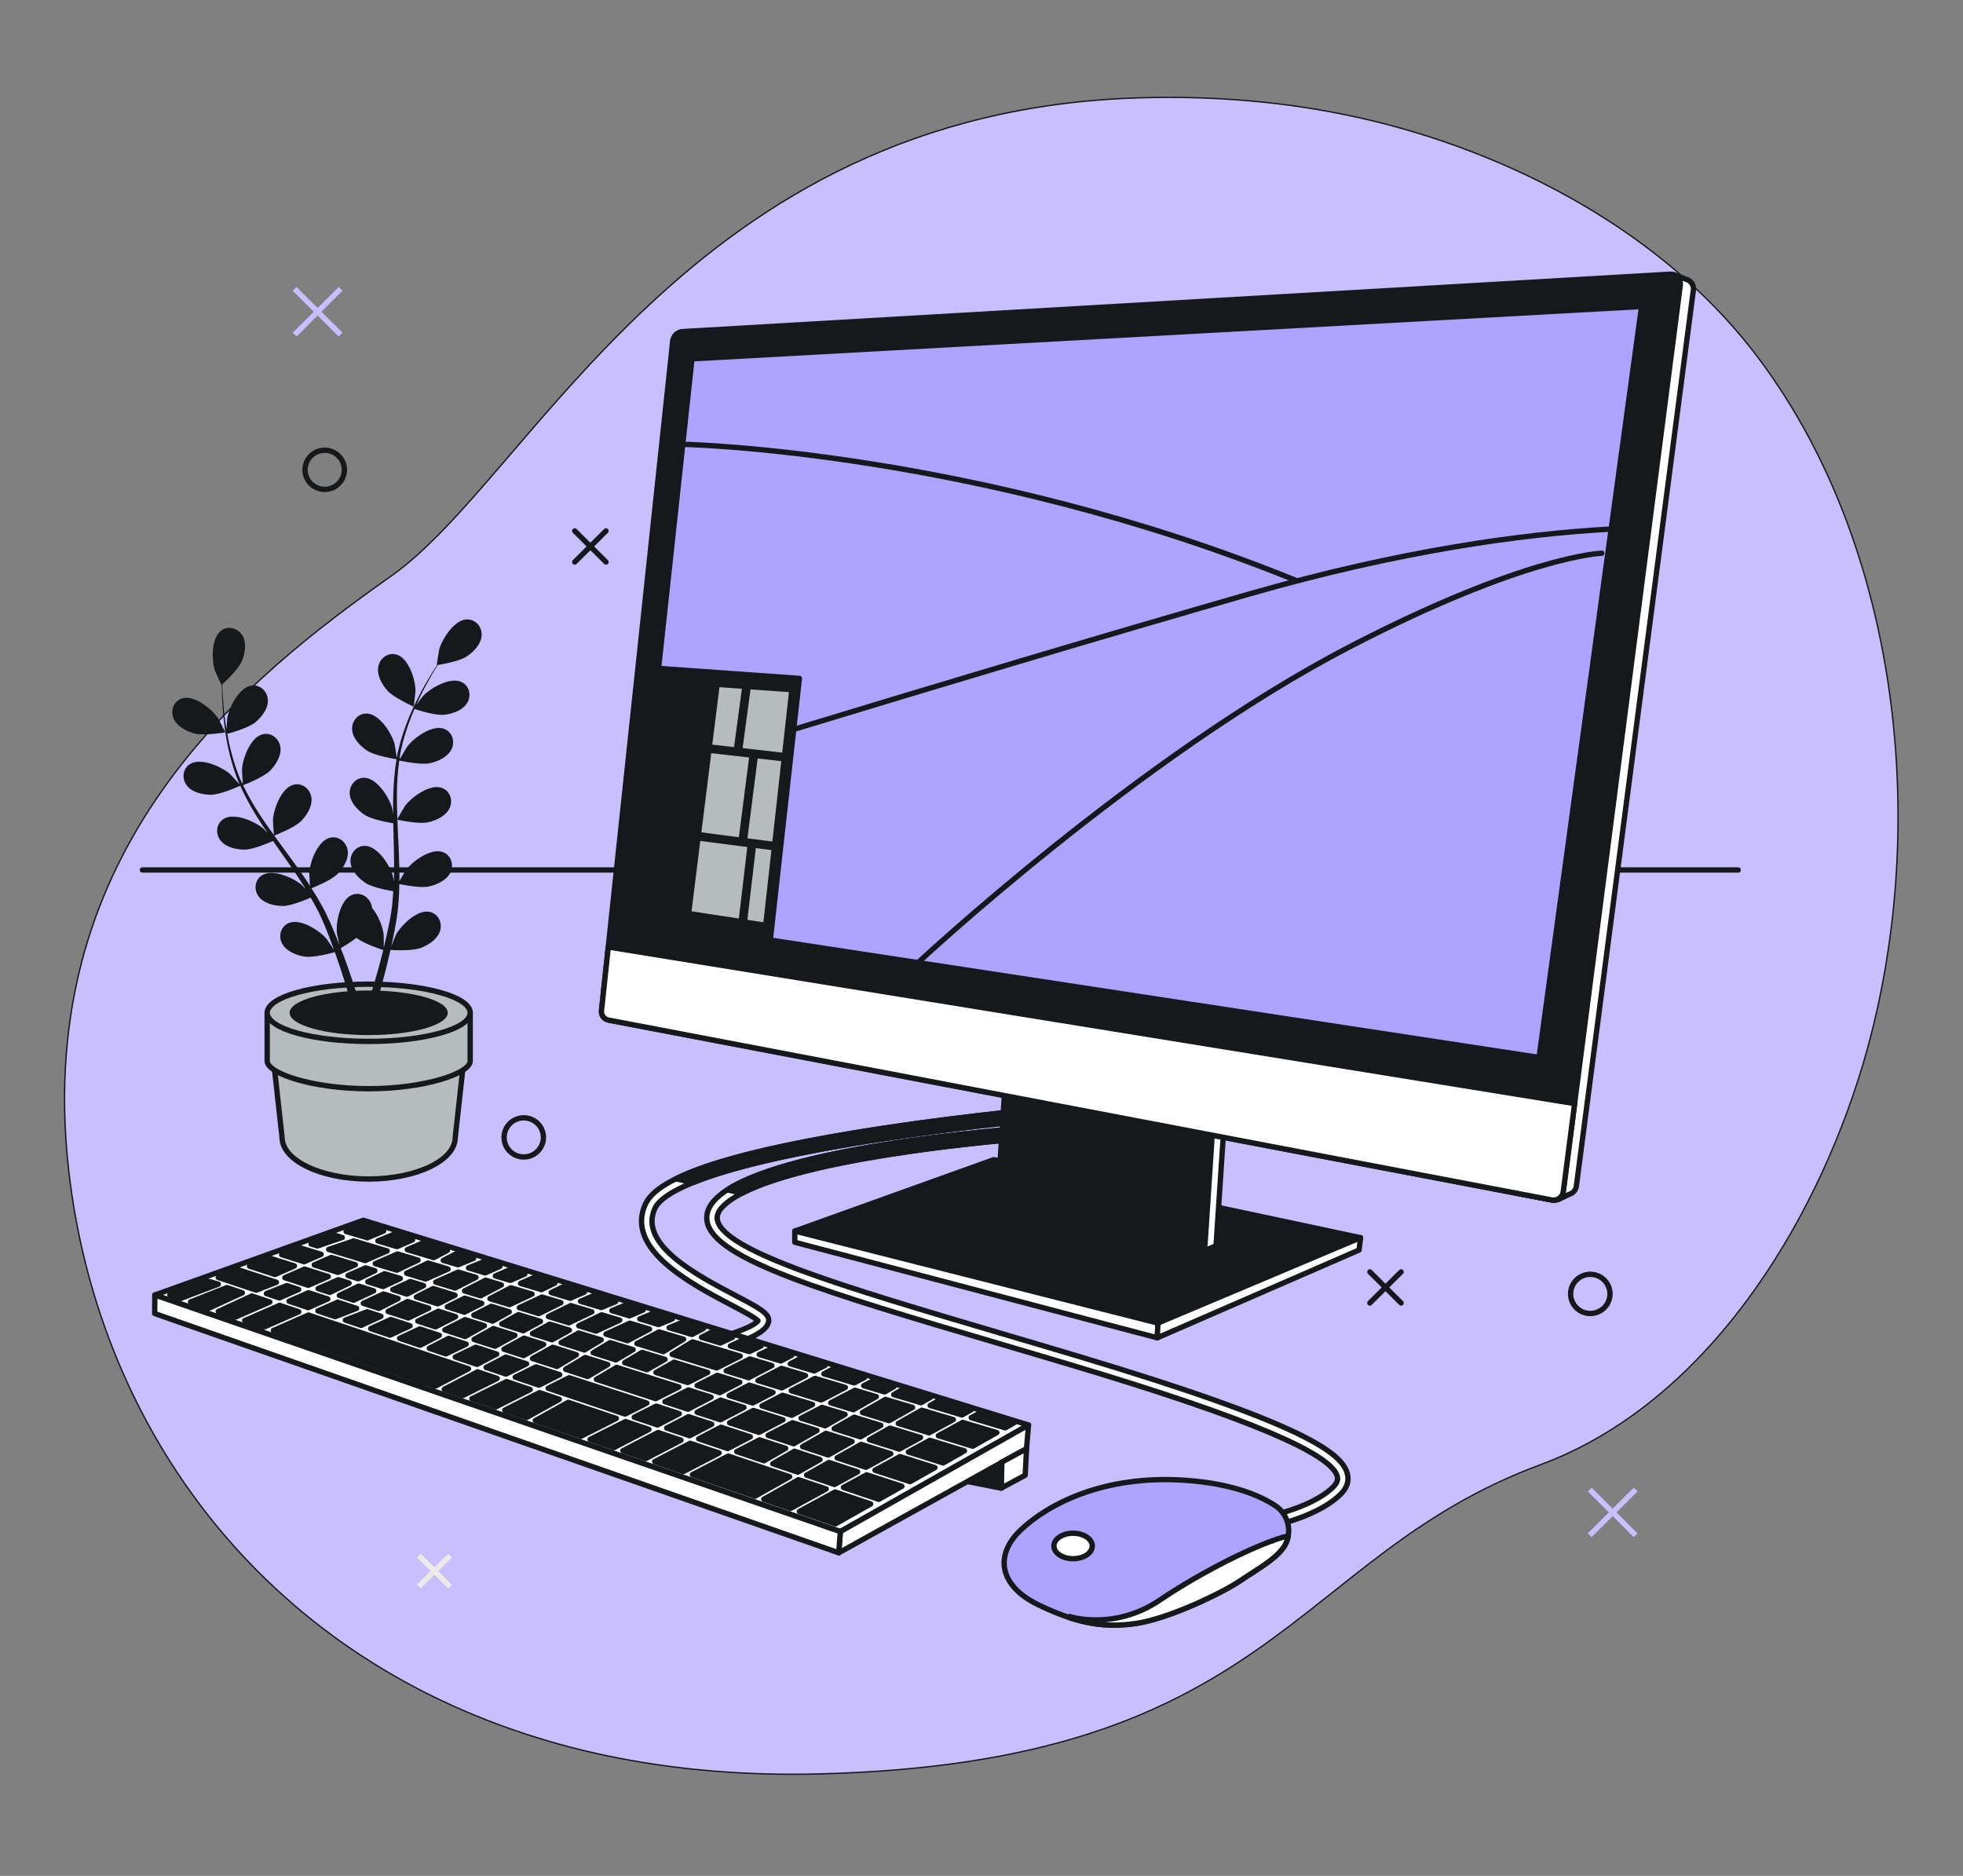 <svg width="315" height="301" viewBox="0 0 315 301" fill="none" xmlns="http://www.w3.org/2000/svg">
<rect x="0" y="0" width="315" height="301" fill="#808080" stroke="none"/>
<g clip-path="url(#clip0_1_296)">
<path d="M298.823 171.183C291.081 196.85 273.682 225.218 247.202 235.015C207.196 249.823 204.483 282.895 131.189 284.642C119.761 284.915 109.125 284.011 99.279 282.1C93.988 281.074 88.919 279.747 84.096 278.151C40.258 263.727 15.485 227.281 11.017 187.746C5.134 135.747 40.042 108.491 62.837 92.38C85.631 76.269 110.537 17.988 182.576 15.705C193.56 15.361 204.592 16.137 215.377 18.306C239.993 23.241 265.528 36.047 281.203 56.185C282.377 57.696 283.511 59.252 284.599 60.84C305.846 91.873 309.378 136.188 298.823 171.183Z" fill="#C9BFFF" stroke="#15191B" stroke-width="0.215" stroke-miterlimit="10"/>
<path d="M47.279 46.353L54.649 53.687" stroke="#C9BFFF" stroke-width="0.858" stroke-miterlimit="10"/>
<path d="M54.649 46.353L47.279 53.687" stroke="#C9BFFF" stroke-width="0.858" stroke-miterlimit="10"/>
<path d="M255.098 239.007L262.469 246.34" stroke="#C9BFFF" stroke-width="0.858" stroke-miterlimit="10"/>
<path d="M262.469 239.007L255.098 246.34" stroke="#C9BFFF" stroke-width="0.858" stroke-miterlimit="10"/>
<path d="M92.23 85.191L97.24 90.176" stroke="#15191B" stroke-width="0.858" stroke-linecap="round" stroke-linejoin="round"/>
<path d="M97.24 85.191L92.23 90.176" stroke="#15191B" stroke-width="0.858" stroke-linecap="round" stroke-linejoin="round"/>
<path d="M219.819 204.083L224.83 209.068" stroke="#15191B" stroke-width="0.858" stroke-linecap="round" stroke-linejoin="round"/>
<path d="M224.83 204.083L219.819 209.068" stroke="#15191B" stroke-width="0.858" stroke-linecap="round" stroke-linejoin="round"/>
<path d="M67.209 249.597L72.22 254.583" stroke="#EEEAE7" stroke-width="0.858" stroke-miterlimit="10"/>
<path d="M72.22 249.597L67.209 254.583" stroke="#EEEAE7" stroke-width="0.858" stroke-miterlimit="10"/>
<path d="M55.261 75.383C55.261 73.65 53.846 72.242 52.104 72.242C50.362 72.242 48.947 73.65 48.947 75.383C48.947 77.117 50.362 78.525 52.104 78.525C53.846 78.525 55.261 77.117 55.261 75.383Z" stroke="#15191B" stroke-width="0.858" stroke-linecap="round" stroke-linejoin="round"/>
<path d="M255.193 210.755C256.937 210.755 258.351 209.348 258.351 207.613C258.351 205.878 256.937 204.472 255.193 204.472C253.45 204.472 252.036 205.878 252.036 207.613C252.036 209.348 253.45 210.755 255.193 210.755Z" stroke="#15191B" stroke-width="0.858" stroke-linecap="round" stroke-linejoin="round"/>
<path d="M135.708 264.112C135.708 262.379 134.293 260.971 132.551 260.971C130.809 260.971 129.394 262.379 129.394 264.112C129.394 265.846 130.809 267.254 132.551 267.254C134.293 267.254 135.708 265.846 135.708 264.112Z" stroke="#C9BFFF" stroke-width="0.858" stroke-miterlimit="10"/>
<path d="M87.204 182.503C87.204 180.769 85.789 179.361 84.046 179.361C82.304 179.361 80.889 180.769 80.889 182.503C80.889 184.236 82.304 185.644 84.046 185.644C85.789 185.644 87.204 184.236 87.204 182.503Z" stroke="#15191B" stroke-width="0.858" stroke-linecap="round" stroke-linejoin="round"/>
<path d="M275.309 87.156C275.309 85.422 273.894 84.014 272.152 84.014C270.409 84.014 268.994 85.422 268.994 87.156C268.994 88.889 270.409 90.297 272.152 90.297C273.894 90.297 275.309 88.889 275.309 87.156Z" stroke="#C9BFFF" stroke-width="0.858" stroke-miterlimit="10"/>
<path d="M278.92 139.594H22.849" stroke="#15191B" stroke-width="0.858" stroke-linecap="round" stroke-linejoin="round"/>
<path d="M43.873 169.937L45.262 182.497C45.262 186.185 51.486 189.179 59.158 189.179C66.829 189.179 73.054 186.19 73.054 182.497L74.443 169.937H43.873Z" fill="#B6BCBE" stroke="#15191B" stroke-width="0.858" stroke-linecap="round" stroke-linejoin="round"/>
<path d="M42.875 162.509V170.252C42.875 172.232 50.166 174.691 59.163 174.691C68.16 174.691 75.451 172.227 75.451 170.252V162.509H42.875Z" fill="#B6BCBE" stroke="#15191B" stroke-width="0.858" stroke-linecap="round" stroke-linejoin="round"/>
<path d="M59.163 167.1C68.159 167.1 75.451 165.044 75.451 162.509C75.451 159.973 68.159 157.917 59.163 157.917C50.167 157.917 42.875 159.973 42.875 162.509C42.875 165.044 50.167 167.1 59.163 167.1Z" fill="#B6BCBE" stroke="#15191B" stroke-width="0.858" stroke-linecap="round" stroke-linejoin="round"/>
<path d="M59.163 166.086C66.173 166.086 71.856 164.484 71.856 162.509C71.856 160.533 66.173 158.931 59.163 158.931C52.153 158.931 46.471 160.533 46.471 162.509C46.471 164.484 52.153 166.086 59.163 166.086Z" fill="#15191B"/>
<path d="M31.181 117.688C32.691 118.097 36.144 117.52 36.149 117.52C36.186 117.514 35.072 115.366 34.987 115.24C33.995 113.763 31.207 111.499 29.285 112.04C27.902 112.434 27.321 113.953 27.833 115.229C28.356 116.532 29.892 117.336 31.175 117.688H31.181Z" fill="#15191B"/>
<path d="M66.38 113.38C66.412 113.396 66.676 110.995 66.676 110.843C66.665 109.067 65.599 105.647 63.693 105.048C62.32 104.618 60.995 105.563 60.715 106.908C60.43 108.279 61.264 109.792 62.141 110.79C63.17 111.962 66.375 113.375 66.375 113.38H66.38Z" fill="#15191B"/>
<path d="M74.912 99.38C72.917 99.454 70.974 102.469 70.488 104.176C70.446 104.323 70.06 106.708 70.097 106.703C70.097 106.703 70.129 106.703 70.14 106.698C69.828 107.171 69.501 107.685 69.152 108.248C68.519 109.298 67.817 110.491 67.141 111.841C66.46 113.186 65.757 114.672 65.161 116.296C64.559 117.924 64.01 119.673 63.677 121.544C63.677 121.565 63.677 121.586 63.667 121.607C63.593 121.029 63.334 119.421 63.297 119.3C62.817 117.593 60.879 114.572 58.883 114.494C57.447 114.436 56.418 115.702 56.502 117.073C56.592 118.47 57.801 119.71 58.91 120.446C60.161 121.27 63.376 121.78 63.635 121.822C63.334 123.608 63.176 125.463 63.112 127.354C63.075 128.431 63.075 129.523 63.086 130.611C63.007 130.112 62.933 129.67 62.912 129.607C62.431 127.9 60.494 124.879 58.498 124.801C57.062 124.743 56.032 126.009 56.117 127.38C56.206 128.783 57.416 130.017 58.524 130.753C59.649 131.493 62.384 131.987 63.107 132.103C63.118 132.523 63.123 132.938 63.133 133.358C63.186 135.365 63.244 137.372 63.239 139.336C63.239 140.03 63.213 140.713 63.186 141.396C63.112 140.954 63.049 140.581 63.033 140.529C62.553 138.822 60.615 135.801 58.619 135.722C57.183 135.664 56.154 136.93 56.243 138.302C56.333 139.699 57.542 140.939 58.651 141.674C59.728 142.383 62.246 142.856 63.107 143.003C63.059 143.702 63.017 144.401 62.943 145.078C62.88 145.541 62.854 145.987 62.764 146.444C62.685 146.901 62.611 147.353 62.532 147.799C62.352 148.656 62.172 149.538 61.977 150.368C61.845 150.946 61.708 151.492 61.576 152.049C61.587 151.361 61.576 150.011 61.56 149.895C61.417 148.724 60.726 146.891 59.702 145.677C59.681 145.504 59.649 145.336 59.596 145.168C59.184 143.859 57.769 143.045 56.449 143.607C54.612 144.39 53.889 147.899 54.052 149.664C54.063 149.769 54.295 150.888 54.454 151.592C54.295 151.193 54.153 150.804 53.984 150.395C53.662 149.586 53.313 148.782 52.944 147.92C52.748 147.51 52.558 147.095 52.358 146.675C52.173 146.255 51.919 145.835 51.703 145.414C51.175 144.443 50.594 143.481 49.987 142.525C50.7 142.241 53.218 141.201 54.153 140.245C55.082 139.294 56.001 137.829 55.789 136.442C55.583 135.086 54.311 134.067 52.917 134.425C50.985 134.918 49.733 138.28 49.628 140.051C49.623 140.161 49.691 141.443 49.739 142.142C49.369 141.569 49.005 140.996 48.609 140.434C47.474 138.801 46.275 137.183 45.087 135.565C44.723 135.071 44.364 134.572 44.005 134.073C44.258 133.973 47.284 132.801 48.329 131.735C49.258 130.784 50.177 129.318 49.966 127.932C49.76 126.576 48.487 125.557 47.094 125.914C45.161 126.408 43.91 129.77 43.804 131.541C43.799 131.672 43.894 133.516 43.947 133.983C43.155 132.885 42.379 131.787 41.656 130.674C40.658 129.135 39.76 127.574 39.005 125.993C39.127 125.946 42.284 124.738 43.356 123.645C44.285 122.694 45.203 121.228 44.992 119.842C44.786 118.486 43.514 117.467 42.12 117.824C40.188 118.318 38.937 121.68 38.831 123.451C38.826 123.566 38.9 124.969 38.952 125.636C38.894 125.652 38.905 125.646 38.842 125.662C38.055 123.96 37.506 122.216 37.073 120.556C36.819 119.595 36.635 118.665 36.471 117.751C37.083 117.588 39.871 116.8 40.943 115.923C41.972 115.082 43.044 113.721 42.986 112.324C42.928 110.953 41.777 109.803 40.352 110.002C38.377 110.286 36.761 113.485 36.46 115.234C36.444 115.329 36.386 116.317 36.355 117.031C36.286 116.621 36.212 116.196 36.154 115.796C35.938 114.31 35.837 112.933 35.753 111.715C35.711 111.021 35.69 110.396 35.674 109.808C36.191 109.335 38.24 107.397 38.778 106.151C39.301 104.933 39.628 103.236 38.926 102.017C38.24 100.825 36.682 100.331 35.515 101.166C33.889 102.322 33.942 105.905 34.486 107.596C34.533 107.743 35.531 109.944 35.557 109.918C35.557 109.918 35.584 109.897 35.589 109.892C35.589 110.459 35.605 111.063 35.626 111.725C35.684 112.949 35.758 114.331 35.938 115.828C36.117 117.325 36.355 118.948 36.756 120.635C37.157 122.326 37.669 124.081 38.43 125.825C38.44 125.846 38.451 125.862 38.456 125.883C38.076 125.441 36.967 124.244 36.872 124.16C35.526 122.999 32.231 121.544 30.526 122.573C29.296 123.314 29.137 124.932 29.972 126.03C30.822 127.149 32.516 127.517 33.847 127.522C35.352 127.522 38.313 126.182 38.551 126.077C39.29 127.732 40.188 129.366 41.18 130.973C41.751 131.893 42.352 132.801 42.965 133.705C42.622 133.332 42.316 133.006 42.268 132.964C40.922 131.803 37.627 130.348 35.922 131.378C34.692 132.118 34.533 133.736 35.367 134.834C36.218 135.953 37.912 136.321 39.243 136.326C40.594 136.326 43.144 135.234 43.815 134.939C44.053 135.281 44.29 135.628 44.533 135.974C45.689 137.619 46.851 139.258 47.938 140.902C48.324 141.48 48.678 142.063 49.037 142.646C48.73 142.315 48.472 142.042 48.429 142.005C47.083 140.844 43.789 139.389 42.083 140.419C40.853 141.159 40.695 142.777 41.529 143.875C42.379 144.994 44.074 145.362 45.404 145.367C46.692 145.367 49.058 144.38 49.855 144.033C50.203 144.642 50.557 145.246 50.869 145.85C51.069 146.265 51.296 146.654 51.476 147.085C51.666 147.505 51.851 147.925 52.035 148.341C52.363 149.15 52.701 149.985 52.996 150.783C53.208 151.335 53.398 151.871 53.593 152.407C53.218 151.829 52.458 150.704 52.384 150.62C51.228 149.27 48.197 147.337 46.355 148.099C45.024 148.65 44.623 150.221 45.283 151.429C45.953 152.664 47.574 153.284 48.889 153.489C50.341 153.709 53.355 152.879 53.73 152.774C54.047 153.662 54.348 154.529 54.617 155.348C55.552 158.164 56.222 160.549 56.671 162.235L58.012 162.041C58.002 162.004 57.991 161.967 57.98 161.931C57.489 160.234 56.75 157.817 55.736 154.97C55.42 154.067 55.061 153.11 54.681 152.133C54.897 152.007 56.133 151.293 57.199 150.479C58.371 151.424 61.148 152.322 61.507 152.438C61.28 153.352 61.048 154.24 60.821 155.07C60.039 157.933 59.274 160.292 58.714 161.941L60.182 161.731C60.684 160.103 61.317 157.933 61.961 155.369C62.194 154.44 62.426 153.447 62.658 152.422C63.044 152.449 66.174 152.622 67.542 152.097C68.788 151.624 70.235 150.673 70.631 149.328C71.016 148.01 70.287 146.554 68.873 146.297C66.908 145.94 64.358 148.472 63.514 150.032C63.466 150.127 63.038 151.183 62.78 151.86C62.869 151.44 62.965 151.035 63.054 150.605C63.234 149.748 63.392 148.892 63.561 147.973C63.63 147.526 63.693 147.074 63.762 146.617C63.841 146.166 63.862 145.677 63.915 145.204C64.015 144.101 64.063 142.982 64.084 141.853C64.834 142.01 67.516 142.525 68.82 142.241C70.118 141.958 71.702 141.243 72.294 139.967C72.874 138.722 72.378 137.172 71.016 136.705C69.126 136.058 66.222 138.17 65.15 139.594C65.082 139.683 64.432 140.786 64.084 141.401C64.094 140.723 64.105 140.046 64.084 139.357C64.041 137.372 63.941 135.365 63.846 133.363C63.815 132.749 63.793 132.139 63.772 131.525C64.041 131.583 67.209 132.265 68.672 131.945C69.976 131.661 71.555 130.947 72.146 129.67C72.727 128.425 72.23 126.876 70.868 126.408C68.978 125.762 66.074 127.874 65.002 129.297C64.923 129.402 63.983 130.994 63.767 131.409C63.714 130.059 63.677 128.714 63.688 127.39C63.704 125.557 63.825 123.766 64.068 122.032C64.195 122.058 67.5 122.783 68.999 122.458C70.303 122.174 71.882 121.46 72.473 120.183C73.054 118.938 72.558 117.388 71.195 116.921C69.305 116.275 66.402 118.386 65.33 119.81C65.261 119.905 64.543 121.113 64.216 121.696C64.158 121.675 64.168 121.68 64.11 121.659C64.395 119.81 64.907 118.05 65.462 116.427C65.784 115.487 66.143 114.604 66.512 113.758C67.114 113.958 69.876 114.83 71.259 114.688C72.584 114.551 74.231 114.01 74.96 112.807C75.673 111.631 75.351 110.039 74.052 109.43C72.246 108.578 69.126 110.365 67.906 111.657C67.838 111.725 67.246 112.518 66.819 113.096C66.993 112.718 67.162 112.319 67.336 111.956C67.98 110.596 68.656 109.393 69.263 108.332C69.612 107.733 69.944 107.197 70.256 106.698C70.947 106.588 73.73 106.099 74.87 105.348C75.984 104.618 77.193 103.383 77.283 101.98C77.373 100.609 76.349 99.343 74.912 99.396V99.38Z" fill="#15191B"/>
<path d="M202.095 245.263L201.847 243.619C201.926 243.609 210.01 242.353 213.874 238.655C214.703 237.861 214.682 237.289 214.598 236.926C213.705 233.233 200.042 227.471 172.83 219.302C168.347 217.957 164.008 216.675 159.847 215.446C132.678 207.419 114.727 202.118 113.486 196.103C113.175 194.601 113.856 193.14 115.513 191.775C124.932 183.994 162.418 181.173 164.008 181.053L164.129 182.707C163.744 182.734 125.587 185.602 116.58 193.051C114.853 194.475 115.054 195.447 115.123 195.767C116.163 200.81 135.65 206.563 160.322 213.849C164.483 215.078 168.828 216.36 173.31 217.705C209.656 228.616 215.416 233.202 216.224 236.532C216.509 237.709 216.108 238.823 215.036 239.847C210.786 243.913 202.454 245.206 202.101 245.258L202.095 245.263Z" fill="white" stroke="#15191B" stroke-width="0.858" stroke-linecap="round" stroke-linejoin="round"/>
<path d="M116.691 190.924L119.098 191.444C131.157 185.197 163.765 182.744 164.118 182.718L163.997 181.063C162.466 181.173 127.699 183.795 116.691 190.924Z" fill="#15191B" stroke="#15191B" stroke-width="0.858" stroke-linecap="round" stroke-linejoin="round"/>
<path d="M206.578 247.039C207.211 244.995 206.425 242.758 204.63 241.581C202.201 239.994 197.782 238.061 190.285 237.525C177.017 236.58 168.01 241.455 163.749 245.542C159.483 249.629 160.433 254.499 166.595 257.488C172.756 260.472 177.18 261.26 182.391 260.472C187.603 259.684 196.135 255.602 199.133 253.558C202.132 251.515 205.77 249.629 206.557 247.112C206.562 247.086 206.573 247.06 206.578 247.039Z" fill="#B0A3FF" stroke="#15191B" stroke-width="0.858" stroke-miterlimit="10"/>
<path d="M186.177 256.705C178.754 261.732 171.642 259.379 171.642 259.379L171.478 259.515C175.327 260.792 178.653 261.039 182.386 260.477C187.597 259.689 196.129 255.607 199.128 253.564C202.127 251.52 205.765 249.634 206.551 247.118C206.557 247.091 206.567 247.065 206.573 247.044C206.636 246.839 206.683 246.634 206.715 246.43C202.037 247.559 192.745 252.255 186.172 256.705H186.177Z" fill="white" stroke="#15191B" stroke-width="0.858" stroke-linecap="round" stroke-linejoin="round"/>
<path d="M175.274 248.058C175.274 249.188 173.896 250.102 172.196 250.102C170.496 250.102 169.118 249.188 169.118 248.058C169.118 246.929 170.496 246.015 172.196 246.015C173.896 246.015 175.274 246.929 175.274 248.058Z" fill="white" stroke="#15191B" stroke-width="0.858" stroke-linecap="round" stroke-linejoin="round"/>
<path d="M113.206 216.806L112.868 215.178C117.863 214.148 121.168 212.662 121.633 211.921C121.12 211.38 118.982 210.256 117.235 209.336C110.862 205.99 100.202 200.385 103.592 193.161C105.577 188.927 116.369 185.229 136.595 181.851C151.268 179.398 165.581 178.085 165.723 178.069L165.877 179.724C165.734 179.734 151.473 181.047 136.865 183.49C111.48 187.735 106.073 191.811 105.107 193.865C102.388 199.66 111.796 204.598 118.021 207.871C121.802 209.856 123.528 210.765 123.343 212.021C122.984 214.526 116.136 216.202 113.206 216.801V216.806Z" fill="white" stroke="#15191B" stroke-width="0.858" stroke-linecap="round" stroke-linejoin="round"/>
<path d="M165.723 178.074C165.581 178.085 151.268 179.403 136.595 181.856C123.042 184.121 113.734 186.532 108.465 189.148L111.232 189.747C115.804 187.887 123.607 185.718 136.865 183.501C151.474 181.058 165.734 179.75 165.877 179.734L165.723 178.079V178.074Z" fill="#15191B" stroke="#15191B" stroke-width="0.858" stroke-linecap="round" stroke-linejoin="round"/>
<path d="M165.042 228.653L134.848 245.752L24.845 207.792L58.292 195.799L165.042 228.653Z" fill="white" stroke="#15191B" stroke-width="0.858" stroke-linecap="round" stroke-linejoin="round"/>
<path d="M116.532 219.964L120.123 221.062L123.876 219.113L120.328 218.051L116.532 219.964Z" fill="#15191B" stroke="#15191B" stroke-width="0.858" stroke-linecap="round" stroke-linejoin="round"/>
<path d="M110.962 215.409L107.853 217.311L115.001 219.496L118.782 217.594L111.142 215.314L110.962 215.409Z" fill="#15191B" stroke="#15191B" stroke-width="0.858" stroke-linecap="round" stroke-linejoin="round"/>
<path d="M121.633 221.524L125.455 222.69L129.256 220.715L125.402 219.564L121.633 221.524Z" fill="#15191B" stroke="#15191B" stroke-width="0.858" stroke-linecap="round" stroke-linejoin="round"/>
<path d="M97.24 214.069L100.693 215.125L104.236 213.26L101.063 212.315L97.24 214.069Z" fill="#15191B" stroke="#15191B" stroke-width="0.858" stroke-linecap="round" stroke-linejoin="round"/>
<path d="M102.198 215.582L106.432 216.88L109.695 214.884L105.751 213.712L102.198 215.582Z" fill="#15191B" stroke="#15191B" stroke-width="0.858" stroke-linecap="round" stroke-linejoin="round"/>
<path d="M119.389 225.837L115.614 224.65L111.865 226.598L115.593 227.812L119.389 225.837Z" fill="#15191B" stroke="#15191B" stroke-width="0.858" stroke-linecap="round" stroke-linejoin="round"/>
<path d="M126.97 223.152L131.791 224.628L135.656 222.622L130.788 221.172L126.97 223.152Z" fill="#15191B" stroke="#15191B" stroke-width="0.858" stroke-linecap="round" stroke-linejoin="round"/>
<path d="M88.001 211.248L91.301 212.252L94.965 210.497L91.575 209.489L88.001 211.248Z" fill="#15191B" stroke="#15191B" stroke-width="0.858" stroke-linecap="round" stroke-linejoin="round"/>
<path d="M131.104 229.525L127.155 228.285L123.253 230.313L127.372 231.657L131.104 229.525Z" fill="#15191B" stroke="#15191B" stroke-width="0.858" stroke-linecap="round" stroke-linejoin="round"/>
<path d="M135.613 226.95L131.902 225.821L128.549 227.56L132.414 228.779L135.613 226.95Z" fill="#15191B" stroke="#15191B" stroke-width="0.858" stroke-linecap="round" stroke-linejoin="round"/>
<path d="M133.306 225.091L136.938 226.199L140.618 224.098L137.181 223.079L133.306 225.091Z" fill="#15191B" stroke="#15191B" stroke-width="0.858" stroke-linecap="round" stroke-linejoin="round"/>
<path d="M125.656 227.812L120.888 226.31L117.066 228.295L121.775 229.829L125.656 227.812Z" fill="#15191B" stroke="#15191B" stroke-width="0.858" stroke-linecap="round" stroke-linejoin="round"/>
<path d="M146.437 225.832L142.086 224.539L138.396 226.646L142.678 227.954L146.437 225.832Z" fill="#15191B" stroke="#15191B" stroke-width="0.858" stroke-linecap="round" stroke-linejoin="round"/>
<path d="M141.342 228.705L137.07 227.397L133.855 229.23L138.058 230.554L141.342 228.705Z" fill="#15191B" stroke="#15191B" stroke-width="0.858" stroke-linecap="round" stroke-linejoin="round"/>
<path d="M96.491 210.991L92.863 212.73L95.641 213.581L99.453 211.832L96.549 210.97L96.491 210.991Z" fill="#15191B" stroke="#15191B" stroke-width="0.858" stroke-linecap="round" stroke-linejoin="round"/>
<path d="M44.818 208.259L47.928 206.904L46.017 206.279L42.748 207.566L44.818 208.259Z" fill="#15191B" stroke="#15191B" stroke-width="0.858" stroke-linecap="round" stroke-linejoin="round"/>
<path d="M45.705 205.013L49.459 206.237L52.68 204.834L48.868 203.631L45.705 205.013Z" fill="#15191B" stroke="#15191B" stroke-width="0.858" stroke-linecap="round" stroke-linejoin="round"/>
<path d="M50.415 202.959L54.227 204.157L57.025 202.938L53.16 201.761L50.415 202.959Z" fill="#15191B" stroke="#15191B" stroke-width="0.858" stroke-linecap="round" stroke-linejoin="round"/>
<path d="M61.132 211.212L58.894 210.481L55.425 211.821L57.938 212.667L61.132 211.212Z" fill="#15191B" stroke="#15191B" stroke-width="0.858" stroke-linecap="round" stroke-linejoin="round"/>
<path d="M52.6 208.427L49.512 207.424L46.386 208.785L49.448 209.814L52.6 208.427Z" fill="#15191B" stroke="#15191B" stroke-width="0.858" stroke-linecap="round" stroke-linejoin="round"/>
<path d="M55.837 204.666L57.474 205.181L60.15 203.894L58.656 203.437L55.837 204.666Z" fill="#15191B" stroke="#15191B" stroke-width="0.858" stroke-linecap="round" stroke-linejoin="round"/>
<path d="M57.225 209.94L54.179 208.942L51.011 210.34L53.778 211.269L57.225 209.94Z" fill="#15191B" stroke="#15191B" stroke-width="0.858" stroke-linecap="round" stroke-linejoin="round"/>
<path d="M83.339 209.82L86.454 210.776L90.012 209.021L86.971 208.117L83.339 209.82Z" fill="#15191B" stroke="#15191B" stroke-width="0.858" stroke-linecap="round" stroke-linejoin="round"/>
<path d="M74.548 207.135L77.114 207.918L80.456 206.174L77.922 205.417L74.548 207.135Z" fill="#15191B" stroke="#15191B" stroke-width="0.858" stroke-linecap="round" stroke-linejoin="round"/>
<path d="M61.46 206.436L64.247 205.144L61.713 204.372L59.02 205.669L61.46 206.436Z" fill="#15191B" stroke="#15191B" stroke-width="0.858" stroke-linecap="round" stroke-linejoin="round"/>
<path d="M78.624 208.38L81.76 209.336L85.377 207.639L81.982 206.631L78.624 208.38Z" fill="#15191B" stroke="#15191B" stroke-width="0.858" stroke-linecap="round" stroke-linejoin="round"/>
<path d="M73.492 204.13L69.918 205.722L73.022 206.668L76.38 204.96L73.54 204.114L73.492 204.13Z" fill="#15191B" stroke="#15191B" stroke-width="0.858" stroke-linecap="round" stroke-linejoin="round"/>
<path d="M65.245 204.293L68.302 205.228L71.903 203.626L68.677 202.665L65.245 204.293Z" fill="#15191B" stroke="#15191B" stroke-width="0.858" stroke-linecap="round" stroke-linejoin="round"/>
<path d="M60.219 202.759L63.672 203.81L67.088 202.192L63.778 201.204L60.219 202.759Z" fill="#15191B" stroke="#15191B" stroke-width="0.858" stroke-linecap="round" stroke-linejoin="round"/>
<path d="M105.255 220.226L110.355 221.834L113.565 220.216L108.175 218.566L105.255 220.226Z" fill="#15191B" stroke="#15191B" stroke-width="0.858" stroke-linecap="round" stroke-linejoin="round"/>
<path d="M111.87 222.312L115.508 223.457L118.713 221.792L115.102 220.683L111.87 222.312Z" fill="#15191B" stroke="#15191B" stroke-width="0.858" stroke-linecap="round" stroke-linejoin="round"/>
<path d="M130.386 225.353L125.566 223.883L122.277 225.59L127.05 227.087L130.386 225.353Z" fill="#15191B" stroke="#15191B" stroke-width="0.858" stroke-linecap="round" stroke-linejoin="round"/>
<path d="M117.002 223.925L120.783 225.117L124.051 223.42L120.228 222.254L117.002 223.925Z" fill="#15191B" stroke="#15191B" stroke-width="0.858" stroke-linecap="round" stroke-linejoin="round"/>
<path d="M65.805 212.735L62.69 211.721L59.48 213.187L62.59 214.232L65.805 212.735Z" fill="#15191B" stroke="#15191B" stroke-width="0.858" stroke-linecap="round" stroke-linejoin="round"/>
<path d="M90.044 215.435L93.772 216.612L96.469 214.994L92.842 213.886L90.044 215.435Z" fill="#15191B" stroke="#15191B" stroke-width="0.858" stroke-linecap="round" stroke-linejoin="round"/>
<path d="M95.186 217.053L98.814 218.198L101.596 216.559L97.895 215.43L95.186 217.053Z" fill="#15191B" stroke="#15191B" stroke-width="0.858" stroke-linecap="round" stroke-linejoin="round"/>
<path d="M100.239 218.645L103.814 219.774L106.712 218.12L103.032 216.995L100.239 218.645Z" fill="#15191B" stroke="#15191B" stroke-width="0.858" stroke-linecap="round" stroke-linejoin="round"/>
<path d="M63.888 208.364L61.534 207.624L58.292 209.121L60.789 209.935L63.888 208.364Z" fill="#15191B" stroke="#15191B" stroke-width="0.858" stroke-linecap="round" stroke-linejoin="round"/>
<path d="M58.588 202.26L62.13 200.716L56.708 199.098L56.719 199.129L52.743 200.474L58.588 202.26Z" fill="#15191B" stroke="#15191B" stroke-width="0.858" stroke-linecap="round" stroke-linejoin="round"/>
<path d="M50.932 199.917L54.923 198.567L53.783 198.226L49.924 199.612L50.932 199.917Z" fill="#15191B" stroke="#15191B" stroke-width="0.858" stroke-linecap="round" stroke-linejoin="round"/>
<path d="M155.85 227.481L161.304 229.104L162.719 228.306L157.345 226.667L155.85 227.481Z" fill="#15191B" stroke="#15191B" stroke-width="0.858" stroke-linecap="round" stroke-linejoin="round"/>
<path d="M59.966 207.125L57.558 206.368L54.448 207.865L56.745 208.617L59.966 207.125Z" fill="#15191B" stroke="#15191B" stroke-width="0.858" stroke-linecap="round" stroke-linejoin="round"/>
<path d="M85.435 213.985L88.582 214.978L91.369 213.434L88.207 212.467L85.435 213.985Z" fill="#15191B" stroke="#15191B" stroke-width="0.858" stroke-linecap="round" stroke-linejoin="round"/>
<path d="M51.043 206.757L52.922 207.372L56.016 205.885L54.29 205.338L51.043 206.757Z" fill="#15191B" stroke="#15191B" stroke-width="0.858" stroke-linecap="round" stroke-linejoin="round"/>
<path d="M80.509 212.436L83.972 213.523L86.728 212.015L83.191 210.933L80.509 212.436Z" fill="#15191B" stroke="#15191B" stroke-width="0.858" stroke-linecap="round" stroke-linejoin="round"/>
<path d="M77.727 212.719L74.622 211.742L71.375 213.387L74.633 214.453L77.727 212.719Z" fill="#15191B" stroke="#15191B" stroke-width="0.858" stroke-linecap="round" stroke-linejoin="round"/>
<path d="M82.626 214.264L79.178 213.176L76.069 214.92L79.421 216.013L82.626 214.264Z" fill="#15191B" stroke="#15191B" stroke-width="0.858" stroke-linecap="round" stroke-linejoin="round"/>
<path d="M92.499 217.374L88.708 216.176L85.451 217.983L89.363 219.254L92.499 217.374Z" fill="#15191B" stroke="#15191B" stroke-width="0.858" stroke-linecap="round" stroke-linejoin="round"/>
<path d="M114.114 224.177L110.45 223.026L106.702 224.912L110.387 226.115L114.114 224.177Z" fill="#15191B" stroke="#15191B" stroke-width="0.858" stroke-linecap="round" stroke-linejoin="round"/>
<path d="M97.531 218.955L93.914 217.815L90.757 219.711L94.294 220.867L97.531 218.955Z" fill="#15191B" stroke="#15191B" stroke-width="0.858" stroke-linecap="round" stroke-linejoin="round"/>
<path d="M108.935 222.548L98.951 219.401L95.699 221.324L105.207 224.424L108.935 222.548Z" fill="#15191B" stroke="#15191B" stroke-width="0.858" stroke-linecap="round" stroke-linejoin="round"/>
<path d="M87.246 215.719L84.089 214.721L80.868 216.486L84.015 217.51L87.246 215.719Z" fill="#15191B" stroke="#15191B" stroke-width="0.858" stroke-linecap="round" stroke-linejoin="round"/>
<path d="M71.776 209.683L74.522 210.55L77.309 209.137L74.564 208.296L71.776 209.683Z" fill="#15191B" stroke="#15191B" stroke-width="0.858" stroke-linecap="round" stroke-linejoin="round"/>
<path d="M66.808 208.123L70.251 209.205L73.022 207.829L69.506 206.752L66.808 208.123Z" fill="#15191B" stroke="#15191B" stroke-width="0.858" stroke-linecap="round" stroke-linejoin="round"/>
<path d="M73.112 211.264L70.34 210.392L67.04 211.973L69.886 212.903L73.112 211.264Z" fill="#15191B" stroke="#15191B" stroke-width="0.858" stroke-linecap="round" stroke-linejoin="round"/>
<path d="M76.032 211.028L79.057 211.979L81.718 210.487L78.835 209.604L76.032 211.028Z" fill="#15191B" stroke="#15191B" stroke-width="0.858" stroke-linecap="round" stroke-linejoin="round"/>
<path d="M63.028 206.93L65.298 207.645L67.975 206.284L65.837 205.633L63.028 206.93Z" fill="#15191B" stroke="#15191B" stroke-width="0.858" stroke-linecap="round" stroke-linejoin="round"/>
<path d="M68.793 209.909L65.398 208.837L62.278 210.424L65.515 211.48L68.793 209.909Z" fill="#15191B" stroke="#15191B" stroke-width="0.858" stroke-linecap="round" stroke-linejoin="round"/>
<path d="M44.121 204.498L47.257 203.127L43.467 201.934L40.04 203.164L44.121 204.498Z" fill="#15191B" stroke="#15191B" stroke-width="0.858" stroke-linecap="round" stroke-linejoin="round"/>
<path d="M75.182 219.627L58.002 213.859L57.986 213.865L57.98 213.849L49.501 211.002L43.873 213.481L69.833 222.417L75.182 219.627Z" fill="#15191B" stroke="#15191B" stroke-width="0.858" stroke-linecap="round" stroke-linejoin="round"/>
<path d="M33.509 209.914L38.889 207.435L36.402 206.599L30.573 208.905L33.509 209.914Z" fill="#15191B" stroke="#15191B" stroke-width="0.858" stroke-linecap="round" stroke-linejoin="round"/>
<path d="M43.303 208.921L40.42 207.949L35.024 210.439L37.706 211.359L43.303 208.921Z" fill="#15191B" stroke="#15191B" stroke-width="0.858" stroke-linecap="round" stroke-linejoin="round"/>
<path d="M47.944 210.481L44.871 209.447L39.259 211.895L42.331 212.95L47.944 210.481Z" fill="#15191B" stroke="#15191B" stroke-width="0.858" stroke-linecap="round" stroke-linejoin="round"/>
<path d="M89.759 224.529L86.565 223.452L81 226.257L84.485 227.455L89.759 224.529Z" fill="#15191B" stroke="#15191B" stroke-width="0.858" stroke-linecap="round" stroke-linejoin="round"/>
<path d="M79.786 221.177L76.639 220.121L71.28 222.911L74.247 223.935L79.786 221.177Z" fill="#15191B" stroke="#15191B" stroke-width="0.858" stroke-linecap="round" stroke-linejoin="round"/>
<path d="M85.086 222.958L81.275 221.676L75.72 224.439L79.532 225.753L85.086 222.958Z" fill="#15191B" stroke="#15191B" stroke-width="0.858" stroke-linecap="round" stroke-linejoin="round"/>
<path d="M69.606 201.787L71.803 200.637L67.843 199.434L65.356 200.516L69.606 201.787Z" fill="#15191B" stroke="#15191B" stroke-width="0.858" stroke-linecap="round" stroke-linejoin="round"/>
<path d="M71.132 202.239L73.482 202.938L76 201.913L73.318 201.099L71.132 202.239Z" fill="#15191B" stroke="#15191B" stroke-width="0.858" stroke-linecap="round" stroke-linejoin="round"/>
<path d="M98.898 227.597L91.179 225.007L85.894 227.943L93.217 230.46L98.898 227.597Z" fill="#15191B" stroke="#15191B" stroke-width="0.858" stroke-linecap="round" stroke-linejoin="round"/>
<path d="M75.176 203.447L77.843 204.241L80.229 203.2L77.679 202.428L75.176 203.447Z" fill="#15191B" stroke="#15191B" stroke-width="0.858" stroke-linecap="round" stroke-linejoin="round"/>
<path d="M36.371 205.423L36.402 205.412L36.413 205.438L41.117 207.014L44.359 205.743L38.34 203.778L35.019 204.971L36.371 205.423Z" fill="#15191B" stroke="#15191B" stroke-width="0.858" stroke-linecap="round" stroke-linejoin="round"/>
<path d="M60.631 199.108L63.709 200.027L66.212 198.935L63.239 198.031L60.631 199.108Z" fill="#15191B" stroke="#15191B" stroke-width="0.858" stroke-linecap="round" stroke-linejoin="round"/>
<path d="M51.534 201.262L48.181 200.238L45.193 201.314L48.804 202.449L51.534 201.262Z" fill="#15191B" stroke="#15191B" stroke-width="0.858" stroke-linecap="round" stroke-linejoin="round"/>
<path d="M137.62 236.165L133.021 234.662L129.431 236.69L133.903 238.192L137.62 236.165Z" fill="#15191B" stroke="#15191B" stroke-width="0.858" stroke-linecap="round" stroke-linejoin="round"/>
<path d="M154.483 228.232L150.571 230.365L156.093 232.051L159.963 229.866L154.483 228.232Z" fill="#15191B" stroke="#15191B" stroke-width="0.858" stroke-linecap="round" stroke-linejoin="round"/>
<path d="M58.941 198.609L61.565 197.522L58.408 196.56L55.541 197.595L58.941 198.609Z" fill="#15191B" stroke="#15191B" stroke-width="0.858" stroke-linecap="round" stroke-linejoin="round"/>
<path d="M149.208 231.106L145.766 232.981L151.341 234.741L154.763 232.803L149.208 231.106Z" fill="#15191B" stroke="#15191B" stroke-width="0.858" stroke-linecap="round" stroke-linejoin="round"/>
<path d="M134.008 239.395L128.274 242.521L134.061 244.512L139.721 241.313L134.008 239.395Z" fill="#15191B" stroke="#15191B" stroke-width="0.858" stroke-linecap="round" stroke-linejoin="round"/>
<path d="M144.415 233.717L140.407 235.907L146.035 237.741L150.027 235.487L144.415 233.717Z" fill="#15191B" stroke="#15191B" stroke-width="0.858" stroke-linecap="round" stroke-linejoin="round"/>
<path d="M35.035 206.048L33.34 205.575L27.247 207.76L28.963 208.349L35.035 206.048Z" fill="#15191B" stroke="#15191B" stroke-width="0.858" stroke-linecap="round" stroke-linejoin="round"/>
<path d="M132.577 238.912L128.132 237.42L122.562 240.556L126.854 242.033L132.577 238.912Z" fill="#15191B" stroke="#15191B" stroke-width="0.858" stroke-linecap="round" stroke-linejoin="round"/>
<path d="M115.397 233.139L110.741 231.579L105.054 234.531L109.658 236.117L115.397 233.139Z" fill="#15191B" stroke="#15191B" stroke-width="0.858" stroke-linecap="round" stroke-linejoin="round"/>
<path d="M126.717 236.942L122.699 235.597L122.599 235.655L122.535 235.54L116.854 233.633L111.11 236.616L121.163 240.073L126.717 236.942Z" fill="#15191B" stroke="#15191B" stroke-width="0.858" stroke-linecap="round" stroke-linejoin="round"/>
<path d="M109.283 231.085L105.598 229.85L99.954 232.776L103.608 234.037L109.283 231.085Z" fill="#15191B" stroke="#15191B" stroke-width="0.858" stroke-linecap="round" stroke-linejoin="round"/>
<path d="M144.726 238.481L139.066 236.637L135.339 238.67L141.014 240.577L144.726 238.481Z" fill="#15191B" stroke="#15191B" stroke-width="0.858" stroke-linecap="round" stroke-linejoin="round"/>
<path d="M79.49 204.729L81.892 205.444L84.226 204.419L81.861 203.699L79.49 204.729Z" fill="#15191B" stroke="#15191B" stroke-width="0.858" stroke-linecap="round" stroke-linejoin="round"/>
<path d="M104.136 229.356L100.376 228.096L94.68 230.964L98.507 232.283L104.136 229.356Z" fill="#15191B" stroke="#15191B" stroke-width="0.858" stroke-linecap="round" stroke-linejoin="round"/>
<path d="M107.367 213.035L111.031 214.127L112.916 213.15L109.579 212.136L107.367 213.035Z" fill="#15191B" stroke="#15191B" stroke-width="0.858" stroke-linecap="round" stroke-linejoin="round"/>
<path d="M126.073 232.398L121.87 231.027L118.222 232.923L122.583 234.389L126.073 232.398Z" fill="#15191B" stroke="#15191B" stroke-width="0.858" stroke-linecap="round" stroke-linejoin="round"/>
<path d="M114.209 228.526L110.487 227.313L106.966 229.141L110.651 230.376L114.209 228.526Z" fill="#15191B" stroke="#15191B" stroke-width="0.858" stroke-linecap="round" stroke-linejoin="round"/>
<path d="M152.983 227.786L147.915 226.273L144.14 228.4L149.087 229.908L152.983 227.786Z" fill="#15191B" stroke="#15191B" stroke-width="0.858" stroke-linecap="round" stroke-linejoin="round"/>
<path d="M131.59 234.195L127.493 232.86L123.993 234.862L128.016 236.212L131.59 234.195Z" fill="#15191B" stroke="#15191B" stroke-width="0.858" stroke-linecap="round" stroke-linejoin="round"/>
<path d="M147.725 230.654L142.804 229.152L139.504 231.011L144.298 232.519L147.725 230.654Z" fill="#15191B" stroke="#15191B" stroke-width="0.858" stroke-linecap="round" stroke-linejoin="round"/>
<path d="M136.733 231.3L132.546 229.982L128.797 232.12L132.905 233.459L136.733 231.3Z" fill="#15191B" stroke="#15191B" stroke-width="0.858" stroke-linecap="round" stroke-linejoin="round"/>
<path d="M142.947 233.254L138.184 231.757L134.33 233.927L138.955 235.434L142.947 233.254Z" fill="#15191B" stroke="#15191B" stroke-width="0.858" stroke-linecap="round" stroke-linejoin="round"/>
<path d="M120.397 230.544L115.688 229.01L112.108 230.869L116.759 232.43L120.397 230.544Z" fill="#15191B" stroke="#15191B" stroke-width="0.858" stroke-linecap="round" stroke-linejoin="round"/>
<path d="M79.706 217.269L76.338 216.171L73.054 217.747L76.544 218.918L79.706 217.269Z" fill="#15191B" stroke="#15191B" stroke-width="0.858" stroke-linecap="round" stroke-linejoin="round"/>
<path d="M84.5 218.834L81.18 217.752L78.001 219.407L81.19 220.478L84.5 218.834Z" fill="#15191B" stroke="#15191B" stroke-width="0.858" stroke-linecap="round" stroke-linejoin="round"/>
<path d="M74.812 215.677L71.972 214.747L68.888 216.344L71.544 217.237L74.812 215.677Z" fill="#15191B" stroke="#15191B" stroke-width="0.858" stroke-linecap="round" stroke-linejoin="round"/>
<path d="M103.803 225.133L91.322 221.062L87.959 222.753L100.292 226.898L103.803 225.133Z" fill="#15191B" stroke="#15191B" stroke-width="0.858" stroke-linecap="round" stroke-linejoin="round"/>
<path d="M109.009 226.83L105.297 225.621L101.77 227.397L105.503 228.647L109.009 226.83Z" fill="#15191B" stroke="#15191B" stroke-width="0.858" stroke-linecap="round" stroke-linejoin="round"/>
<path d="M89.822 220.573L86 219.323L82.674 220.977L86.48 222.254L89.822 220.573Z" fill="#15191B" stroke="#15191B" stroke-width="0.858" stroke-linecap="round" stroke-linejoin="round"/>
<path d="M93.154 208.8L96.491 209.793L98.798 208.853L95.414 207.823L93.154 208.8Z" fill="#15191B" stroke="#15191B" stroke-width="0.858" stroke-linecap="round" stroke-linejoin="round"/>
<path d="M98.185 210.298L100.994 211.138L103.212 210.198L100.472 209.362L98.185 210.298Z" fill="#15191B" stroke="#15191B" stroke-width="0.858" stroke-linecap="round" stroke-linejoin="round"/>
<path d="M102.663 211.632L105.672 212.53L107.9 211.621L104.864 210.702L102.663 211.632Z" fill="#15191B" stroke="#15191B" stroke-width="0.858" stroke-linecap="round" stroke-linejoin="round"/>
<path d="M112.562 214.584L115.608 215.493V215.488L117.572 214.568L114.436 213.612L112.562 214.584Z" fill="#15191B" stroke="#15191B" stroke-width="0.858" stroke-linecap="round" stroke-linejoin="round"/>
<path d="M70.493 214.264L67.352 213.239L64.121 214.742L67.426 215.856L70.493 214.264Z" fill="#15191B" stroke="#15191B" stroke-width="0.858" stroke-linecap="round" stroke-linejoin="round"/>
<path d="M88.45 207.398L91.501 208.307L93.772 207.324L90.593 206.358L88.45 207.398Z" fill="#15191B" stroke="#15191B" stroke-width="0.858" stroke-linecap="round" stroke-linejoin="round"/>
<path d="M83.534 205.932L86.876 206.93L89.036 205.88L85.852 204.913L83.534 205.932Z" fill="#15191B" stroke="#15191B" stroke-width="0.858" stroke-linecap="round" stroke-linejoin="round"/>
<path d="M138.596 222.343L141.949 223.341L143.496 222.454L140.27 221.471L138.596 222.343Z" fill="#15191B" stroke="#15191B" stroke-width="0.858" stroke-linecap="round" stroke-linejoin="round"/>
<path d="M132.203 220.436L137.07 221.886L138.755 221.014L133.924 219.543L132.203 220.436Z" fill="#15191B" stroke="#15191B" stroke-width="0.858" stroke-linecap="round" stroke-linejoin="round"/>
<path d="M155.856 226.215L150.761 224.665L149.256 225.516L154.356 227.034L155.856 226.215Z" fill="#15191B" stroke="#15191B" stroke-width="0.858" stroke-linecap="round" stroke-linejoin="round"/>
<path d="M143.417 223.777L147.778 225.075L149.298 224.219L144.958 222.9L143.417 223.777Z" fill="#15191B" stroke="#15191B" stroke-width="0.858" stroke-linecap="round" stroke-linejoin="round"/>
<path d="M117.203 215.966L120.228 216.869L122.155 215.961L119.156 215.047L117.203 215.966Z" fill="#15191B" stroke="#15191B" stroke-width="0.858" stroke-linecap="round" stroke-linejoin="round"/>
<path d="M121.823 217.342L125.291 218.377L127.065 217.453L123.739 216.444L121.823 217.342Z" fill="#15191B" stroke="#15191B" stroke-width="0.858" stroke-linecap="round" stroke-linejoin="round"/>
<path d="M126.817 218.829L130.671 219.979L132.403 219.081L128.581 217.915L126.817 218.829Z" fill="#15191B" stroke="#15191B" stroke-width="0.858" stroke-linecap="round" stroke-linejoin="round"/>
<path d="M134.848 245.752L134.594 249.156L164.726 232.451L165.042 228.653L134.848 245.752Z" fill="white" stroke="#15191B" stroke-width="0.858" stroke-linecap="round" stroke-linejoin="round"/>
<path d="M160.66 234.662V238.781L164.514 236.706L164.726 232.451L160.66 234.662Z" fill="white" stroke="#15191B" stroke-width="0.858" stroke-linecap="round" stroke-linejoin="round"/>
<path d="M160.66 238.781L155.344 237.741L160.766 234.662L160.66 238.781Z" fill="#15191B" stroke="#15191B" stroke-width="0.858" stroke-linecap="round" stroke-linejoin="round"/>
<path d="M134.594 249.156L24.824 210.765L24.845 207.792L134.848 245.752L134.594 249.156Z" fill="white" stroke="#15191B" stroke-width="0.858" stroke-linecap="round" stroke-linejoin="round"/>
<path d="M159.462 186.08L127.541 197.532L185.807 212.294L218.325 198.593L159.462 186.08Z" fill="#15191B" stroke="#15191B" stroke-width="0.858" stroke-linecap="round" stroke-linejoin="round"/>
<path d="M127.541 197.532V199.329L185.712 214.658L185.807 212.294L127.541 197.532Z" fill="white" stroke="#15191B" stroke-width="0.858" stroke-linecap="round" stroke-linejoin="round"/>
<path d="M185.807 212.294L218.325 198.593L218.088 200.574L185.712 214.658L185.807 212.294Z" fill="white" stroke="#15191B" stroke-width="0.858" stroke-linecap="round" stroke-linejoin="round"/>
<path d="M163.221 171.791L161.906 192.048L160.069 192.83L193.299 200.674L195.137 199.891L196.583 177.932L163.221 171.791Z" fill="white" stroke="#15191B" stroke-width="0.858" stroke-linecap="round" stroke-linejoin="round"/>
<path d="M161.378 172.574L160.069 192.83L193.299 200.674L194.741 178.72L161.378 172.574Z" fill="#15191B" stroke="#15191B" stroke-width="0.858" stroke-linecap="round" stroke-linejoin="round"/>
<path d="M270.673 44.851L268.683 44.1L265.906 44.268L265.674 45.024L110.503 54.218C109.658 54.265 108.967 54.916 108.882 55.757L98.624 161.29C98.544 162.01 99.041 162.671 99.754 162.808L244.46 190.398L242.855 191.36L249.27 192.599L250.014 192.499L251.825 191.627C252.406 191.459 252.87 190.971 252.955 190.33L271.735 46.527C271.835 45.76 271.36 45.082 270.673 44.851Z" fill="white" stroke="#15191B" stroke-width="0.858" stroke-linecap="round" stroke-linejoin="round"/>
<path d="M107.948 54.743L96.522 162.162C96.443 162.882 96.939 163.543 97.652 163.68L249 192.536C249.887 192.704 250.737 192.095 250.853 191.202L269.633 45.76C269.76 44.788 268.968 43.942 267.986 44L109.568 53.204C108.724 53.251 108.032 53.903 107.948 54.743Z" fill="#15191B" stroke="#15191B" stroke-width="0.858" stroke-linecap="round" stroke-linejoin="round"/>
<path d="M111.427 57.984L101.807 147.08L246.603 169.18L262.923 49.632L111.427 57.984Z" fill="#B0A3FF"/>
<path d="M127.366 117.036C150.544 109.976 176.494 102.201 200.469 95.309C224.766 88.327 244.307 85.701 257.976 84.923" stroke="#15191B" stroke-width="0.858" stroke-linecap="round" stroke-linejoin="round"/>
<path d="M110.128 71.312C110.128 71.312 156.917 72.389 208.03 93.16" stroke="#15191B" stroke-width="0.858" stroke-linecap="round" stroke-linejoin="round"/>
<path d="M147.313 154.461C147.313 154.461 182.84 121.291 216.488 103.83C244.829 89.12 257.036 88.768 257.036 88.768" stroke="#15191B" stroke-width="0.858" stroke-linecap="round" stroke-linejoin="round"/>
<path d="M97.652 163.68L249 192.536C249.887 192.704 250.737 192.095 250.853 191.202L252.68 177.076L97.61 151.95L96.522 162.167C96.443 162.887 96.939 163.549 97.652 163.685V163.68Z" fill="white" stroke="#15191B" stroke-width="0.858" stroke-linecap="round" stroke-linejoin="round"/>
<path d="M101.807 147.08L123.655 150.416L128.274 108.857L106.105 107.276L101.807 147.08Z" fill="#15191B" stroke="#15191B" stroke-width="0.858" stroke-linecap="round" stroke-linejoin="round"/>
<path d="M125.846 121.754L121.21 121.223L119.457 134.882L124.32 135.507L125.846 121.754Z" fill="#B6BCBE" stroke="#15191B" stroke-width="0.858" stroke-linecap="round" stroke-linejoin="round"/>
<path d="M118.697 120.309C118.697 120.346 118.681 120.377 118.665 120.404L125.904 121.234L127.076 110.659L120.065 110.16L118.697 120.309Z" fill="#B6BCBE" stroke="#15191B" stroke-width="0.858" stroke-linecap="round" stroke-linejoin="round"/>
<path d="M118.935 134.813L120.688 121.165L113.761 120.372L112.071 133.926L118.935 134.813Z" fill="#B6BCBE" stroke="#15191B" stroke-width="0.858" stroke-linecap="round" stroke-linejoin="round"/>
<path d="M120.392 135.533L112.002 134.451L110.492 146.581L118.935 147.873L120.392 135.533Z" fill="#B6BCBE" stroke="#15191B" stroke-width="0.858" stroke-linecap="round" stroke-linejoin="round"/>
<path d="M118.185 120.351C118.174 120.314 118.169 120.278 118.174 120.241L119.537 110.123L115.075 109.803L113.819 119.852L118.18 120.351H118.185Z" fill="#B6BCBE" stroke="#15191B" stroke-width="0.858" stroke-linecap="round" stroke-linejoin="round"/>
<path d="M120.915 135.596L119.452 147.952L122.879 148.472L124.262 136.032L120.915 135.596Z" fill="#B6BCBE" stroke="#15191B" stroke-width="0.858" stroke-linecap="round" stroke-linejoin="round"/>
</g>
<defs>
<clipPath id="clip0_1_296">
<rect width="314.178" height="300.443" fill="white" transform="translate(0.822)"/>
</clipPath>
</defs>
</svg>

